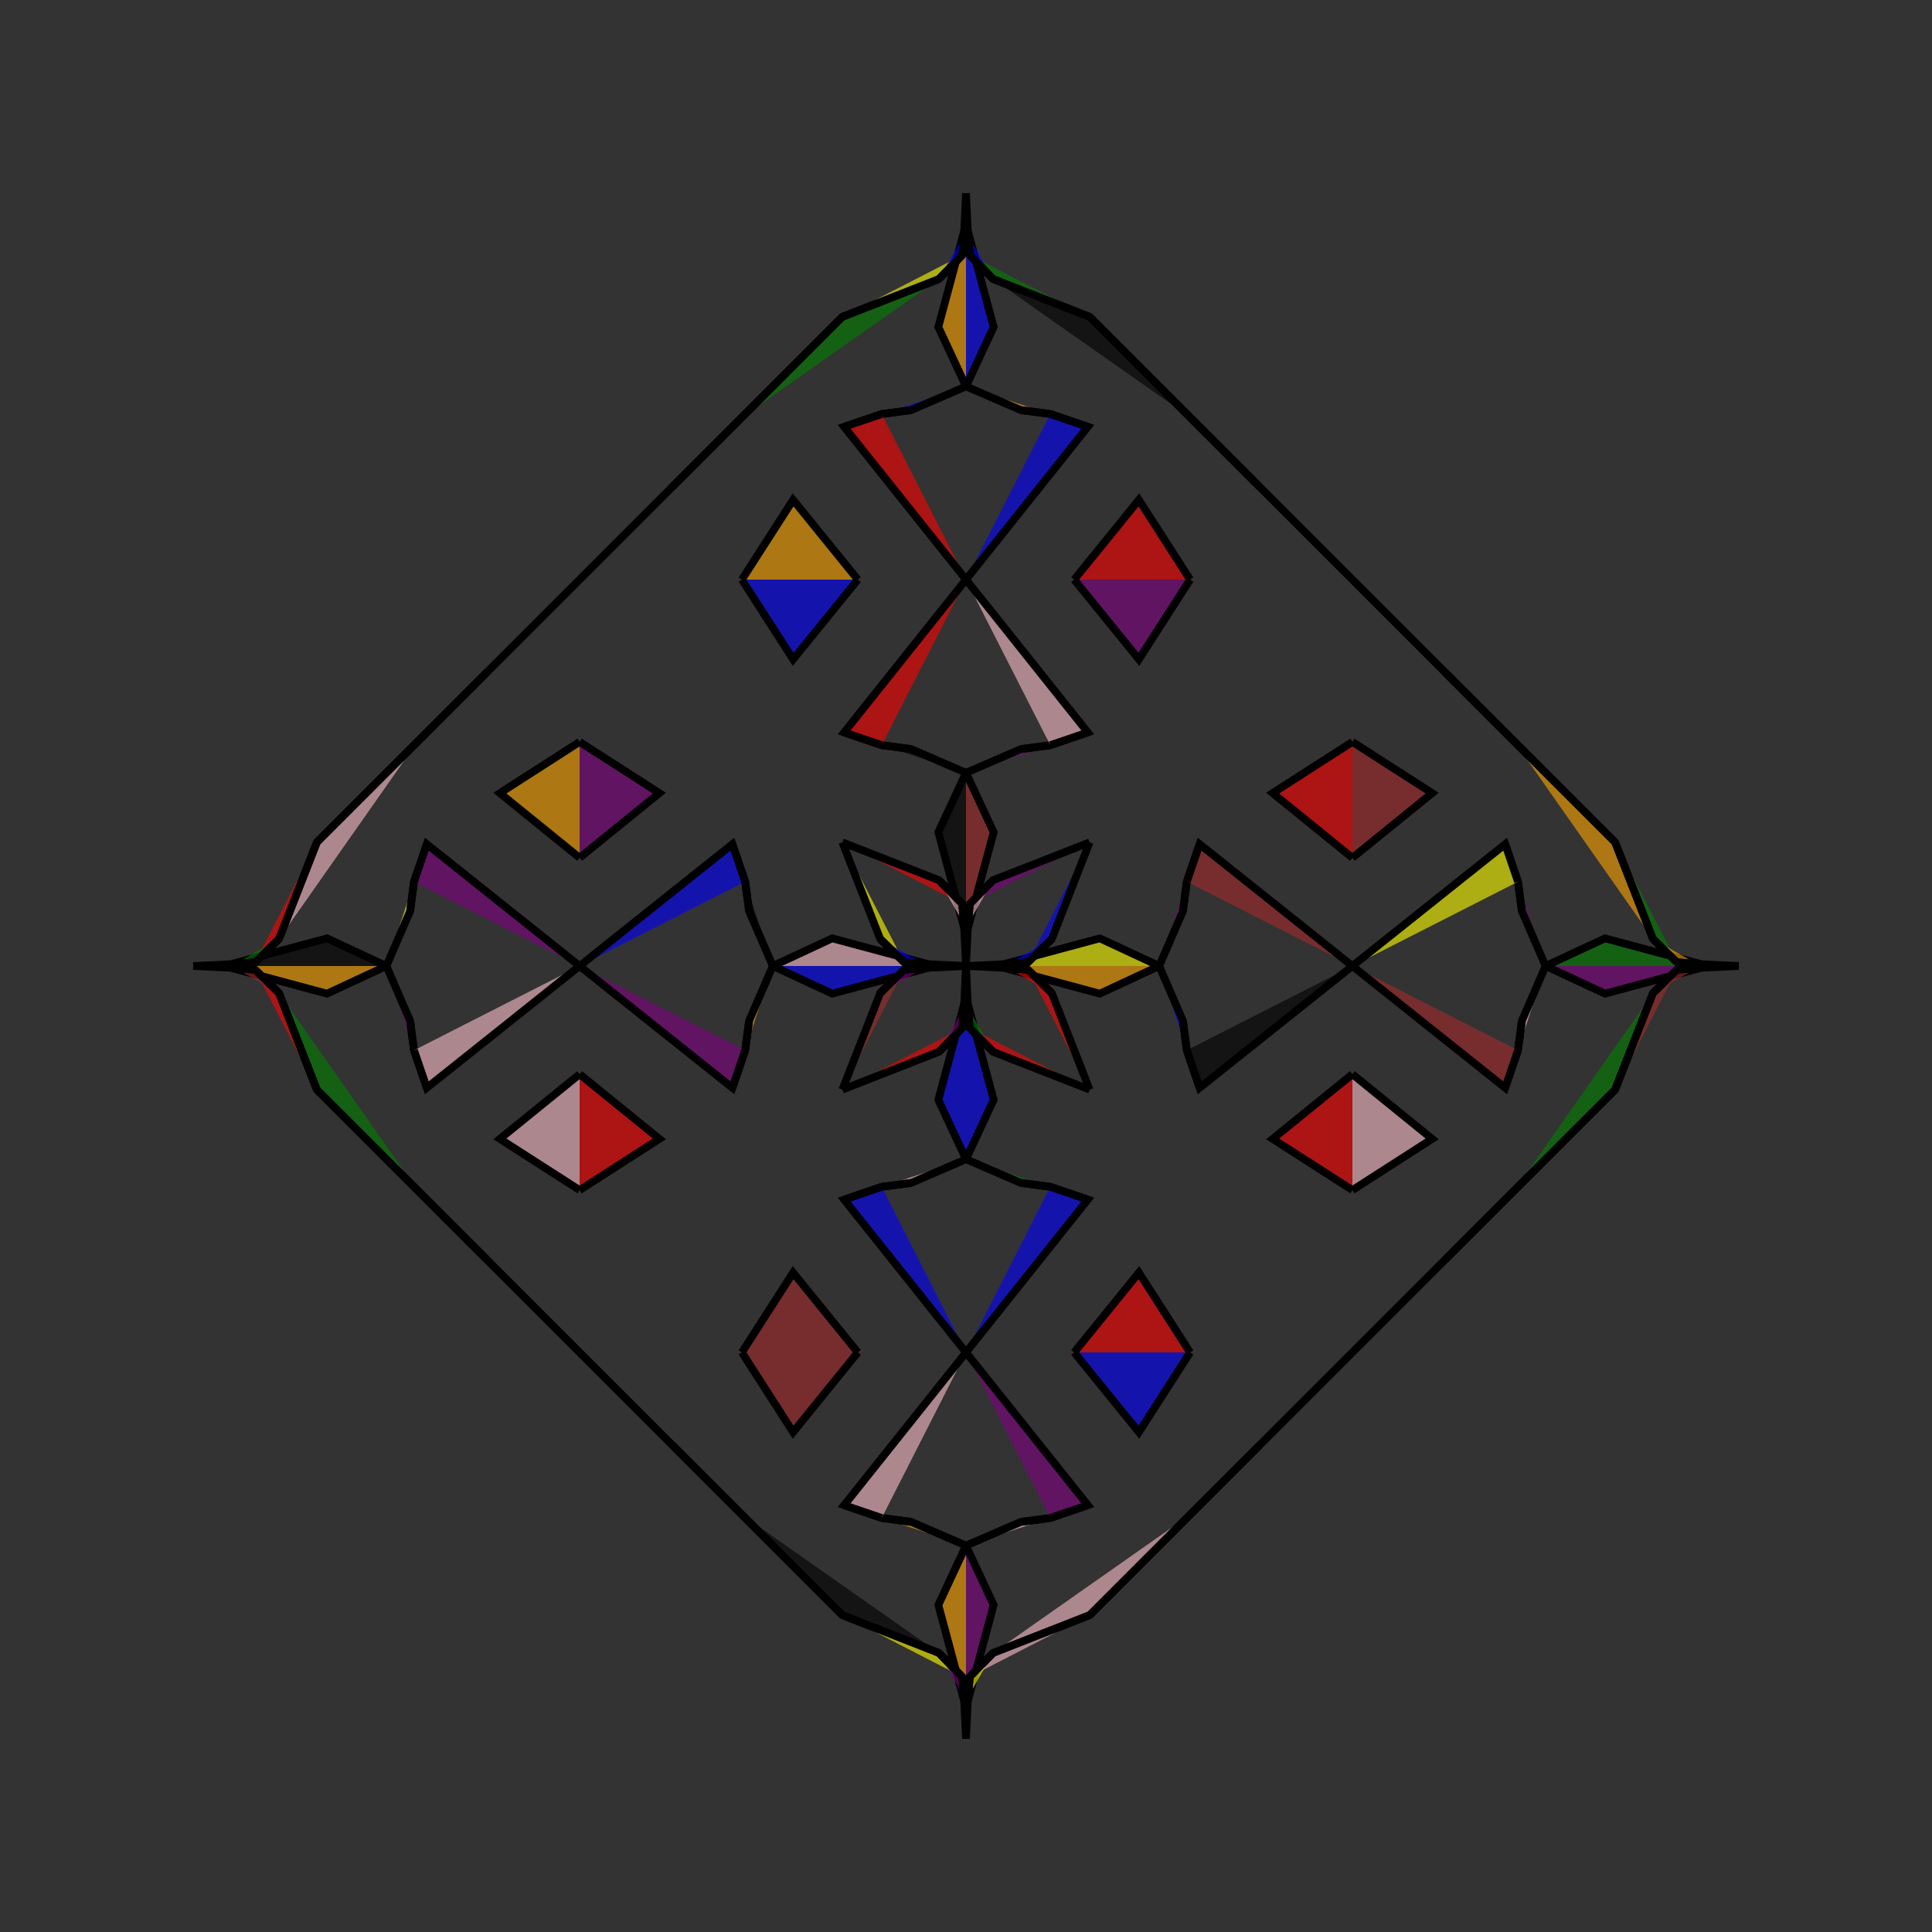 <?xml version="1.0" encoding="UTF-8"?>
<svg xmlns="http://www.w3.org/2000/svg" xmlns:xlink="http://www.w3.org/1999/xlink"
     width="250" height="250" viewBox="-125.0 -125.0 250 250">
<rect x="-125.0" y="-125.0" width="250" height="250" fill="#333333" stroke="none"/>
<defs>
</defs>
<path d="M4.0,-0.0 L17.314,-3.58 L25.0,-0.0" fill="yellow" fill-opacity="0.6" stroke="black" stroke-width="1" />
<path d="M4.0,-0.0 L17.314,3.58 L25.0,-0.0" fill="orange" fill-opacity="0.6" stroke="black" stroke-width="1" />
<path d="M25.0,-0.0 L28.068,-7.086 L28.573,-10.907" fill="purple" fill-opacity="0.6" stroke="black" stroke-width="1" />
<path d="M25.0,-0.0 L28.068,7.086 L28.573,10.907" fill="blue" fill-opacity="0.6" stroke="black" stroke-width="1" />
<path d="M28.068,-7.086 L28.573,-10.907 L30.228,-15.766" fill="green" fill-opacity="0.6" stroke="black" stroke-width="1" />
<path d="M28.068,7.086 L28.573,10.907 L30.228,15.766" fill="blue" fill-opacity="0.6" stroke="black" stroke-width="1" />
<path d="M28.573,-10.907 L30.228,-15.766 L50.0,-0.0" fill="brown" fill-opacity="0.6" stroke="black" stroke-width="1" />
<path d="M28.573,10.907 L30.228,15.766 L50.0,-0.0" fill="black" fill-opacity="0.6" stroke="black" stroke-width="1" />
<path d="M50.0,-14.0 L39.681,-22.373 L50.0,-29.0" fill="red" fill-opacity="0.6" stroke="black" stroke-width="1" />
<path d="M50.0,14.0 L39.681,22.373 L50.0,29.0" fill="red" fill-opacity="0.6" stroke="black" stroke-width="1" />
<path d="M50.0,50.0 L38.0,62.0 L37.0,63.0" fill="green" fill-opacity="0.6" stroke="black" stroke-width="1" />
<path d="M50.0,-50.0 L38.0,-62.0 L37.0,-63.0" fill="red" fill-opacity="0.6" stroke="black" stroke-width="1" />
<path d="M38.0,62.0 L37.0,63.0 L36.0,64.0" fill="black" fill-opacity="0.6" stroke="black" stroke-width="1" />
<path d="M38.0,-62.0 L37.0,-63.0 L36.0,-64.0" fill="yellow" fill-opacity="0.6" stroke="black" stroke-width="1" />
<path d="M37.0,63.0 L36.0,64.0 L31.0,69.0" fill="red" fill-opacity="0.6" stroke="black" stroke-width="1" />
<path d="M37.0,-63.0 L36.0,-64.0 L31.0,-69.0" fill="yellow" fill-opacity="0.6" stroke="black" stroke-width="1" />
<path d="M36.0,64.0 L31.0,69.0 L29.0,71.0" fill="green" fill-opacity="0.6" stroke="black" stroke-width="1" />
<path d="M36.0,-64.0 L31.0,-69.0 L29.0,-71.0" fill="blue" fill-opacity="0.6" stroke="black" stroke-width="1" />
<path d="M31.0,69.0 L29.0,71.0 L16.0,84.0" fill="purple" fill-opacity="0.6" stroke="black" stroke-width="1" />
<path d="M31.0,-69.0 L29.0,-71.0 L16.0,-84.0" fill="blue" fill-opacity="0.6" stroke="black" stroke-width="1" />
<path d="M29.0,71.0 L16.0,84.0 L3.493,88.901" fill="pink" fill-opacity="0.6" stroke="black" stroke-width="1" />
<path d="M29.0,-71.0 L16.0,-84.0 L3.493,-88.901" fill="black" fill-opacity="0.6" stroke="black" stroke-width="1" />
<path d="M16.0,-16.0 L11.099,-3.493 L8.022,-0.493" fill="blue" fill-opacity="0.6" stroke="black" stroke-width="1" />
<path d="M16.0,16.0 L11.099,3.493 L8.022,0.493" fill="red" fill-opacity="0.6" stroke="black" stroke-width="1" />
<path d="M11.099,-3.493 L8.022,-0.493 L5.392,-0.258" fill="blue" fill-opacity="0.6" stroke="black" stroke-width="1" />
<path d="M11.099,3.493 L8.022,0.493 L5.392,0.258" fill="red" fill-opacity="0.6" stroke="black" stroke-width="1" />
<path d="M8.022,-0.493 L5.392,-0.258 L0.0,-0.0" fill="purple" fill-opacity="0.6" stroke="black" stroke-width="1" />
<path d="M8.022,0.493 L5.392,0.258 L0.0,-0.0" fill="red" fill-opacity="0.6" stroke="black" stroke-width="1" />
<path d="M-4.0,-0.0 L-17.314,-3.58 L-25.0,-0.0" fill="pink" fill-opacity="0.6" stroke="black" stroke-width="1" />
<path d="M-4.0,-0.0 L-17.314,3.58 L-25.0,-0.0" fill="blue" fill-opacity="0.6" stroke="black" stroke-width="1" />
<path d="M-25.0,-0.0 L-28.068,-7.086 L-28.573,-10.907" fill="black" fill-opacity="0.6" stroke="black" stroke-width="1" />
<path d="M-25.0,-0.0 L-28.068,7.086 L-28.573,10.907" fill="orange" fill-opacity="0.6" stroke="black" stroke-width="1" />
<path d="M-28.068,-7.086 L-28.573,-10.907 L-30.228,-15.766" fill="brown" fill-opacity="0.6" stroke="black" stroke-width="1" />
<path d="M-28.068,7.086 L-28.573,10.907 L-30.228,15.766" fill="blue" fill-opacity="0.6" stroke="black" stroke-width="1" />
<path d="M-28.573,-10.907 L-30.228,-15.766 L-50.0,-0.0" fill="blue" fill-opacity="0.6" stroke="black" stroke-width="1" />
<path d="M-28.573,10.907 L-30.228,15.766 L-50.0,-0.0" fill="purple" fill-opacity="0.6" stroke="black" stroke-width="1" />
<path d="M-50.0,-14.0 L-39.681,-22.373 L-50.0,-29.0" fill="purple" fill-opacity="0.6" stroke="black" stroke-width="1" />
<path d="M-50.0,14.0 L-39.681,22.373 L-50.0,29.0" fill="red" fill-opacity="0.6" stroke="black" stroke-width="1" />
<path d="M-50.0,50.0 L-38.0,62.0 L-37.0,63.0" fill="red" fill-opacity="0.6" stroke="black" stroke-width="1" />
<path d="M-50.0,-50.0 L-38.0,-62.0 L-37.0,-63.0" fill="red" fill-opacity="0.6" stroke="black" stroke-width="1" />
<path d="M-38.0,62.0 L-37.0,63.0 L-36.0,64.0" fill="orange" fill-opacity="0.6" stroke="black" stroke-width="1" />
<path d="M-38.0,-62.0 L-37.0,-63.0 L-36.0,-64.0" fill="black" fill-opacity="0.6" stroke="black" stroke-width="1" />
<path d="M-37.0,63.0 L-36.0,64.0 L-31.0,69.0" fill="purple" fill-opacity="0.6" stroke="black" stroke-width="1" />
<path d="M-37.0,-63.0 L-36.0,-64.0 L-31.0,-69.0" fill="red" fill-opacity="0.6" stroke="black" stroke-width="1" />
<path d="M-36.0,64.0 L-31.0,69.0 L-29.0,71.0" fill="red" fill-opacity="0.6" stroke="black" stroke-width="1" />
<path d="M-36.0,-64.0 L-31.0,-69.0 L-29.0,-71.0" fill="purple" fill-opacity="0.6" stroke="black" stroke-width="1" />
<path d="M-31.0,69.0 L-29.0,71.0 L-16.0,84.0" fill="green" fill-opacity="0.6" stroke="black" stroke-width="1" />
<path d="M-31.0,-69.0 L-29.0,-71.0 L-16.0,-84.0" fill="brown" fill-opacity="0.6" stroke="black" stroke-width="1" />
<path d="M-29.0,71.0 L-16.0,84.0 L-3.493,88.901" fill="black" fill-opacity="0.6" stroke="black" stroke-width="1" />
<path d="M-29.0,-71.0 L-16.0,-84.0 L-3.493,-88.901" fill="green" fill-opacity="0.6" stroke="black" stroke-width="1" />
<path d="M-16.0,-16.0 L-11.099,-3.493 L-8.022,-0.493" fill="yellow" fill-opacity="0.6" stroke="black" stroke-width="1" />
<path d="M-16.0,16.0 L-11.099,3.493 L-8.022,0.493" fill="brown" fill-opacity="0.6" stroke="black" stroke-width="1" />
<path d="M-11.099,-3.493 L-8.022,-0.493 L-5.392,-0.258" fill="blue" fill-opacity="0.6" stroke="black" stroke-width="1" />
<path d="M-11.099,3.493 L-8.022,0.493 L-5.392,0.258" fill="purple" fill-opacity="0.6" stroke="black" stroke-width="1" />
<path d="M-8.022,-0.493 L-5.392,-0.258 L0.0,-0.0" fill="black" fill-opacity="0.6" stroke="black" stroke-width="1" />
<path d="M-8.022,0.493 L-5.392,0.258 L0.0,-0.0" fill="purple" fill-opacity="0.6" stroke="black" stroke-width="1" />
<path d="M96.0,-0.0 L82.686,3.58 L75.0,-0.0" fill="purple" fill-opacity="0.6" stroke="black" stroke-width="1" />
<path d="M96.0,-0.0 L82.686,-3.58 L75.0,-0.0" fill="green" fill-opacity="0.6" stroke="black" stroke-width="1" />
<path d="M75.0,-0.0 L71.932,7.086 L71.427,10.907" fill="pink" fill-opacity="0.6" stroke="black" stroke-width="1" />
<path d="M75.0,-0.0 L71.932,-7.086 L71.427,-10.907" fill="purple" fill-opacity="0.6" stroke="black" stroke-width="1" />
<path d="M71.932,7.086 L71.427,10.907 L69.772,15.766" fill="black" fill-opacity="0.6" stroke="black" stroke-width="1" />
<path d="M71.932,-7.086 L71.427,-10.907 L69.772,-15.766" fill="green" fill-opacity="0.6" stroke="black" stroke-width="1" />
<path d="M71.427,10.907 L69.772,15.766 L50.0,-0.0" fill="brown" fill-opacity="0.6" stroke="black" stroke-width="1" />
<path d="M71.427,-10.907 L69.772,-15.766 L50.0,-0.0" fill="yellow" fill-opacity="0.6" stroke="black" stroke-width="1" />
<path d="M50.0,14.0 L60.319,22.373 L50.0,29.0" fill="pink" fill-opacity="0.6" stroke="black" stroke-width="1" />
<path d="M50.0,-14.0 L60.319,-22.373 L50.0,-29.0" fill="brown" fill-opacity="0.6" stroke="black" stroke-width="1" />
<path d="M50.0,50.0 L62.0,38.0 L63.0,37.0" fill="red" fill-opacity="0.6" stroke="black" stroke-width="1" />
<path d="M50.0,-50.0 L62.0,-38.0 L63.0,-37.0" fill="pink" fill-opacity="0.6" stroke="black" stroke-width="1" />
<path d="M62.0,38.0 L63.0,37.0 L64.0,36.0" fill="brown" fill-opacity="0.6" stroke="black" stroke-width="1" />
<path d="M62.0,-38.0 L63.0,-37.0 L64.0,-36.0" fill="orange" fill-opacity="0.6" stroke="black" stroke-width="1" />
<path d="M63.0,37.0 L64.0,36.0 L69.0,31.0" fill="pink" fill-opacity="0.6" stroke="black" stroke-width="1" />
<path d="M63.0,-37.0 L64.0,-36.0 L69.0,-31.0" fill="blue" fill-opacity="0.6" stroke="black" stroke-width="1" />
<path d="M64.0,36.0 L69.0,31.0 L71.0,29.0" fill="green" fill-opacity="0.6" stroke="black" stroke-width="1" />
<path d="M64.0,-36.0 L69.0,-31.0 L71.0,-29.0" fill="yellow" fill-opacity="0.6" stroke="black" stroke-width="1" />
<path d="M69.0,31.0 L71.0,29.0 L84.0,16.0" fill="red" fill-opacity="0.6" stroke="black" stroke-width="1" />
<path d="M69.0,-31.0 L71.0,-29.0 L84.0,-16.0" fill="pink" fill-opacity="0.6" stroke="black" stroke-width="1" />
<path d="M71.0,29.0 L84.0,16.0 L88.901,3.493" fill="green" fill-opacity="0.6" stroke="black" stroke-width="1" />
<path d="M71.0,-29.0 L84.0,-16.0 L88.901,-3.493" fill="orange" fill-opacity="0.6" stroke="black" stroke-width="1" />
<path d="M84.0,16.0 L88.901,3.493 L91.978,0.493" fill="brown" fill-opacity="0.6" stroke="black" stroke-width="1" />
<path d="M84.0,-16.0 L88.901,-3.493 L91.978,-0.493" fill="green" fill-opacity="0.6" stroke="black" stroke-width="1" />
<path d="M88.901,3.493 L91.978,0.493 L94.608,0.258" fill="brown" fill-opacity="0.6" stroke="black" stroke-width="1" />
<path d="M88.901,-3.493 L91.978,-0.493 L94.608,-0.258" fill="orange" fill-opacity="0.6" stroke="black" stroke-width="1" />
<path d="M91.978,0.493 L94.608,0.258 L100.0,-0.0" fill="purple" fill-opacity="0.6" stroke="black" stroke-width="1" />
<path d="M91.978,-0.493 L94.608,-0.258 L100.0,-0.0" fill="yellow" fill-opacity="0.6" stroke="black" stroke-width="1" />
<path d="M0.0,-4.0 L3.58,-17.314 L0.0,-25.0" fill="brown" fill-opacity="0.6" stroke="black" stroke-width="1" />
<path d="M0.0,4.0 L3.58,17.314 L0.0,25.0" fill="blue" fill-opacity="0.6" stroke="black" stroke-width="1" />
<path d="M0.0,96.0 L3.58,82.686 L0.0,75.0" fill="purple" fill-opacity="0.6" stroke="black" stroke-width="1" />
<path d="M0.0,-96.0 L3.58,-82.686 L0.0,-75.0" fill="blue" fill-opacity="0.6" stroke="black" stroke-width="1" />
<path d="M0.0,-25.0 L7.086,-28.068 L10.907,-28.573" fill="purple" fill-opacity="0.6" stroke="black" stroke-width="1" />
<path d="M0.0,25.0 L7.086,28.068 L10.907,28.573" fill="green" fill-opacity="0.6" stroke="black" stroke-width="1" />
<path d="M0.0,75.0 L7.086,71.932 L10.907,71.427" fill="pink" fill-opacity="0.6" stroke="black" stroke-width="1" />
<path d="M0.0,-75.0 L7.086,-71.932 L10.907,-71.427" fill="orange" fill-opacity="0.6" stroke="black" stroke-width="1" />
<path d="M7.086,-28.068 L10.907,-28.573 L15.766,-30.228" fill="black" fill-opacity="0.6" stroke="black" stroke-width="1" />
<path d="M7.086,28.068 L10.907,28.573 L15.766,30.228" fill="red" fill-opacity="0.6" stroke="black" stroke-width="1" />
<path d="M7.086,71.932 L10.907,71.427 L15.766,69.772" fill="yellow" fill-opacity="0.6" stroke="black" stroke-width="1" />
<path d="M7.086,-71.932 L10.907,-71.427 L15.766,-69.772" fill="blue" fill-opacity="0.6" stroke="black" stroke-width="1" />
<path d="M10.907,-28.573 L15.766,-30.228 L0.0,-50.0" fill="pink" fill-opacity="0.6" stroke="black" stroke-width="1" />
<path d="M10.907,28.573 L15.766,30.228 L0.0,50.0" fill="blue" fill-opacity="0.6" stroke="black" stroke-width="1" />
<path d="M10.907,71.427 L15.766,69.772 L0.0,50.0" fill="purple" fill-opacity="0.6" stroke="black" stroke-width="1" />
<path d="M10.907,-71.427 L15.766,-69.772 L0.0,-50.0" fill="blue" fill-opacity="0.6" stroke="black" stroke-width="1" />
<path d="M14.0,-50.0 L22.373,-39.681 L29.0,-50.0" fill="purple" fill-opacity="0.6" stroke="black" stroke-width="1" />
<path d="M14.0,50.0 L22.373,39.681 L29.0,50.0" fill="red" fill-opacity="0.6" stroke="black" stroke-width="1" />
<path d="M14.0,50.0 L22.373,60.319 L29.0,50.0" fill="blue" fill-opacity="0.6" stroke="black" stroke-width="1" />
<path d="M14.0,-50.0 L22.373,-60.319 L29.0,-50.0" fill="red" fill-opacity="0.6" stroke="black" stroke-width="1" />
<path d="M16.0,-16.0 L3.493,-11.099 L0.493,-8.022" fill="purple" fill-opacity="0.6" stroke="black" stroke-width="1" />
<path d="M16.0,16.0 L3.493,11.099 L0.493,8.022" fill="red" fill-opacity="0.6" stroke="black" stroke-width="1" />
<path d="M16.0,84.0 L3.493,88.901 L0.493,91.978" fill="pink" fill-opacity="0.6" stroke="black" stroke-width="1" />
<path d="M16.0,-84.0 L3.493,-88.901 L0.493,-91.978" fill="green" fill-opacity="0.6" stroke="black" stroke-width="1" />
<path d="M3.493,-11.099 L0.493,-8.022 L0.258,-5.392" fill="pink" fill-opacity="0.6" stroke="black" stroke-width="1" />
<path d="M3.493,11.099 L0.493,8.022 L0.258,5.392" fill="green" fill-opacity="0.6" stroke="black" stroke-width="1" />
<path d="M3.493,88.901 L0.493,91.978 L0.258,94.608" fill="yellow" fill-opacity="0.6" stroke="black" stroke-width="1" />
<path d="M3.493,-88.901 L0.493,-91.978 L0.258,-94.608" fill="blue" fill-opacity="0.6" stroke="black" stroke-width="1" />
<path d="M0.493,-8.022 L0.258,-5.392 L0.0,-0.0" fill="yellow" fill-opacity="0.6" stroke="black" stroke-width="1" />
<path d="M0.493,8.022 L0.258,5.392 L0.0,-0.0" fill="pink" fill-opacity="0.6" stroke="black" stroke-width="1" />
<path d="M0.493,91.978 L0.258,94.608 L0.0,100.0" fill="red" fill-opacity="0.6" stroke="black" stroke-width="1" />
<path d="M0.493,-91.978 L0.258,-94.608 L0.0,-100.0" fill="red" fill-opacity="0.6" stroke="black" stroke-width="1" />
<path d="M0.0,96.0 L-3.58,82.686 L0.0,75.0" fill="orange" fill-opacity="0.6" stroke="black" stroke-width="1" />
<path d="M0.0,-4.0 L-3.58,-17.314 L0.0,-25.0" fill="black" fill-opacity="0.6" stroke="black" stroke-width="1" />
<path d="M0.0,4.0 L-3.58,17.314 L0.0,25.0" fill="blue" fill-opacity="0.6" stroke="black" stroke-width="1" />
<path d="M0.0,-96.0 L-3.58,-82.686 L0.0,-75.0" fill="orange" fill-opacity="0.6" stroke="black" stroke-width="1" />
<path d="M0.0,75.0 L-7.086,71.932 L-10.907,71.427" fill="orange" fill-opacity="0.6" stroke="black" stroke-width="1" />
<path d="M0.0,-25.0 L-7.086,-28.068 L-10.907,-28.573" fill="black" fill-opacity="0.6" stroke="black" stroke-width="1" />
<path d="M0.0,25.0 L-7.086,28.068 L-10.907,28.573" fill="pink" fill-opacity="0.6" stroke="black" stroke-width="1" />
<path d="M0.0,-75.0 L-7.086,-71.932 L-10.907,-71.427" fill="blue" fill-opacity="0.6" stroke="black" stroke-width="1" />
<path d="M-7.086,71.932 L-10.907,71.427 L-15.766,69.772" fill="purple" fill-opacity="0.6" stroke="black" stroke-width="1" />
<path d="M-7.086,-28.068 L-10.907,-28.573 L-15.766,-30.228" fill="green" fill-opacity="0.6" stroke="black" stroke-width="1" />
<path d="M-7.086,28.068 L-10.907,28.573 L-15.766,30.228" fill="black" fill-opacity="0.6" stroke="black" stroke-width="1" />
<path d="M-7.086,-71.932 L-10.907,-71.427 L-15.766,-69.772" fill="red" fill-opacity="0.6" stroke="black" stroke-width="1" />
<path d="M-10.907,71.427 L-15.766,69.772 L0.0,50.0" fill="pink" fill-opacity="0.6" stroke="black" stroke-width="1" />
<path d="M-10.907,-28.573 L-15.766,-30.228 L0.0,-50.0" fill="red" fill-opacity="0.6" stroke="black" stroke-width="1" />
<path d="M-10.907,28.573 L-15.766,30.228 L0.0,50.0" fill="blue" fill-opacity="0.6" stroke="black" stroke-width="1" />
<path d="M-10.907,-71.427 L-15.766,-69.772 L0.0,-50.0" fill="red" fill-opacity="0.6" stroke="black" stroke-width="1" />
<path d="M-14.0,50.0 L-22.373,60.319 L-29.0,50.0" fill="brown" fill-opacity="0.6" stroke="black" stroke-width="1" />
<path d="M-14.0,-50.0 L-22.373,-39.681 L-29.0,-50.0" fill="blue" fill-opacity="0.6" stroke="black" stroke-width="1" />
<path d="M-14.0,50.0 L-22.373,39.681 L-29.0,50.0" fill="brown" fill-opacity="0.6" stroke="black" stroke-width="1" />
<path d="M-14.0,-50.0 L-22.373,-60.319 L-29.0,-50.0" fill="orange" fill-opacity="0.6" stroke="black" stroke-width="1" />
<path d="M-16.0,84.0 L-3.493,88.901 L-0.493,91.978" fill="yellow" fill-opacity="0.6" stroke="black" stroke-width="1" />
<path d="M-16.0,-16.0 L-3.493,-11.099 L-0.493,-8.022" fill="red" fill-opacity="0.6" stroke="black" stroke-width="1" />
<path d="M-16.0,16.0 L-3.493,11.099 L-0.493,8.022" fill="red" fill-opacity="0.6" stroke="black" stroke-width="1" />
<path d="M-16.0,-84.0 L-3.493,-88.901 L-0.493,-91.978" fill="yellow" fill-opacity="0.6" stroke="black" stroke-width="1" />
<path d="M-3.493,88.901 L-0.493,91.978 L-0.258,94.608" fill="purple" fill-opacity="0.6" stroke="black" stroke-width="1" />
<path d="M-3.493,-11.099 L-0.493,-8.022 L-0.258,-5.392" fill="pink" fill-opacity="0.6" stroke="black" stroke-width="1" />
<path d="M-3.493,11.099 L-0.493,8.022 L-0.258,5.392" fill="purple" fill-opacity="0.6" stroke="black" stroke-width="1" />
<path d="M-3.493,-88.901 L-0.493,-91.978 L-0.258,-94.608" fill="blue" fill-opacity="0.6" stroke="black" stroke-width="1" />
<path d="M-0.493,91.978 L-0.258,94.608 L0.0,100.0" fill="blue" fill-opacity="0.6" stroke="black" stroke-width="1" />
<path d="M-0.493,-8.022 L-0.258,-5.392 L0.0,-0.0" fill="brown" fill-opacity="0.6" stroke="black" stroke-width="1" />
<path d="M-0.493,8.022 L-0.258,5.392 L0.0,-0.0" fill="brown" fill-opacity="0.6" stroke="black" stroke-width="1" />
<path d="M-0.493,-91.978 L-0.258,-94.608 L0.0,-100.0" fill="purple" fill-opacity="0.6" stroke="black" stroke-width="1" />
<path d="M-96.0,-0.0 L-82.686,-3.58 L-75.0,-0.0" fill="black" fill-opacity="0.6" stroke="black" stroke-width="1" />
<path d="M-96.0,-0.0 L-82.686,3.58 L-75.0,-0.0" fill="orange" fill-opacity="0.6" stroke="black" stroke-width="1" />
<path d="M-75.0,-0.0 L-71.932,-7.086 L-71.427,-10.907" fill="yellow" fill-opacity="0.6" stroke="black" stroke-width="1" />
<path d="M-75.0,-0.0 L-71.932,7.086 L-71.427,10.907" fill="purple" fill-opacity="0.6" stroke="black" stroke-width="1" />
<path d="M-71.932,-7.086 L-71.427,-10.907 L-69.772,-15.766" fill="brown" fill-opacity="0.6" stroke="black" stroke-width="1" />
<path d="M-71.932,7.086 L-71.427,10.907 L-69.772,15.766" fill="black" fill-opacity="0.6" stroke="black" stroke-width="1" />
<path d="M-71.427,-10.907 L-69.772,-15.766 L-50.0,-0.0" fill="purple" fill-opacity="0.6" stroke="black" stroke-width="1" />
<path d="M-71.427,10.907 L-69.772,15.766 L-50.0,-0.0" fill="pink" fill-opacity="0.6" stroke="black" stroke-width="1" />
<path d="M-50.0,-14.0 L-60.319,-22.373 L-50.0,-29.0" fill="orange" fill-opacity="0.6" stroke="black" stroke-width="1" />
<path d="M-50.0,14.0 L-60.319,22.373 L-50.0,29.0" fill="pink" fill-opacity="0.6" stroke="black" stroke-width="1" />
<path d="M-50.0,-50.0 L-62.0,-38.0 L-63.0,-37.0" fill="red" fill-opacity="0.6" stroke="black" stroke-width="1" />
<path d="M-50.0,50.0 L-62.0,38.0 L-63.0,37.0" fill="purple" fill-opacity="0.6" stroke="black" stroke-width="1" />
<path d="M-62.0,-38.0 L-63.0,-37.0 L-64.0,-36.0" fill="black" fill-opacity="0.6" stroke="black" stroke-width="1" />
<path d="M-62.0,38.0 L-63.0,37.0 L-64.0,36.0" fill="black" fill-opacity="0.6" stroke="black" stroke-width="1" />
<path d="M-63.0,-37.0 L-64.0,-36.0 L-69.0,-31.0" fill="blue" fill-opacity="0.6" stroke="black" stroke-width="1" />
<path d="M-63.0,37.0 L-64.0,36.0 L-69.0,31.0" fill="black" fill-opacity="0.6" stroke="black" stroke-width="1" />
<path d="M-64.0,-36.0 L-69.0,-31.0 L-71.0,-29.0" fill="blue" fill-opacity="0.6" stroke="black" stroke-width="1" />
<path d="M-64.0,36.0 L-69.0,31.0 L-71.0,29.0" fill="green" fill-opacity="0.6" stroke="black" stroke-width="1" />
<path d="M-69.0,-31.0 L-71.0,-29.0 L-84.0,-16.0" fill="yellow" fill-opacity="0.6" stroke="black" stroke-width="1" />
<path d="M-69.0,31.0 L-71.0,29.0 L-84.0,16.0" fill="red" fill-opacity="0.6" stroke="black" stroke-width="1" />
<path d="M-71.0,-29.0 L-84.0,-16.0 L-88.901,-3.493" fill="pink" fill-opacity="0.6" stroke="black" stroke-width="1" />
<path d="M-71.0,29.0 L-84.0,16.0 L-88.901,3.493" fill="green" fill-opacity="0.6" stroke="black" stroke-width="1" />
<path d="M-84.0,-16.0 L-88.901,-3.493 L-91.978,-0.493" fill="red" fill-opacity="0.6" stroke="black" stroke-width="1" />
<path d="M-84.0,16.0 L-88.901,3.493 L-91.978,0.493" fill="red" fill-opacity="0.6" stroke="black" stroke-width="1" />
<path d="M-88.901,-3.493 L-91.978,-0.493 L-94.608,-0.258" fill="green" fill-opacity="0.6" stroke="black" stroke-width="1" />
<path d="M-88.901,3.493 L-91.978,0.493 L-94.608,0.258" fill="brown" fill-opacity="0.6" stroke="black" stroke-width="1" />
<path d="M-91.978,-0.493 L-94.608,-0.258 L-100.0,-0.0" fill="brown" fill-opacity="0.6" stroke="black" stroke-width="1" />
<path d="M-91.978,0.493 L-94.608,0.258 L-100.0,-0.0" fill="orange" fill-opacity="0.6" stroke="black" stroke-width="1" />
</svg>